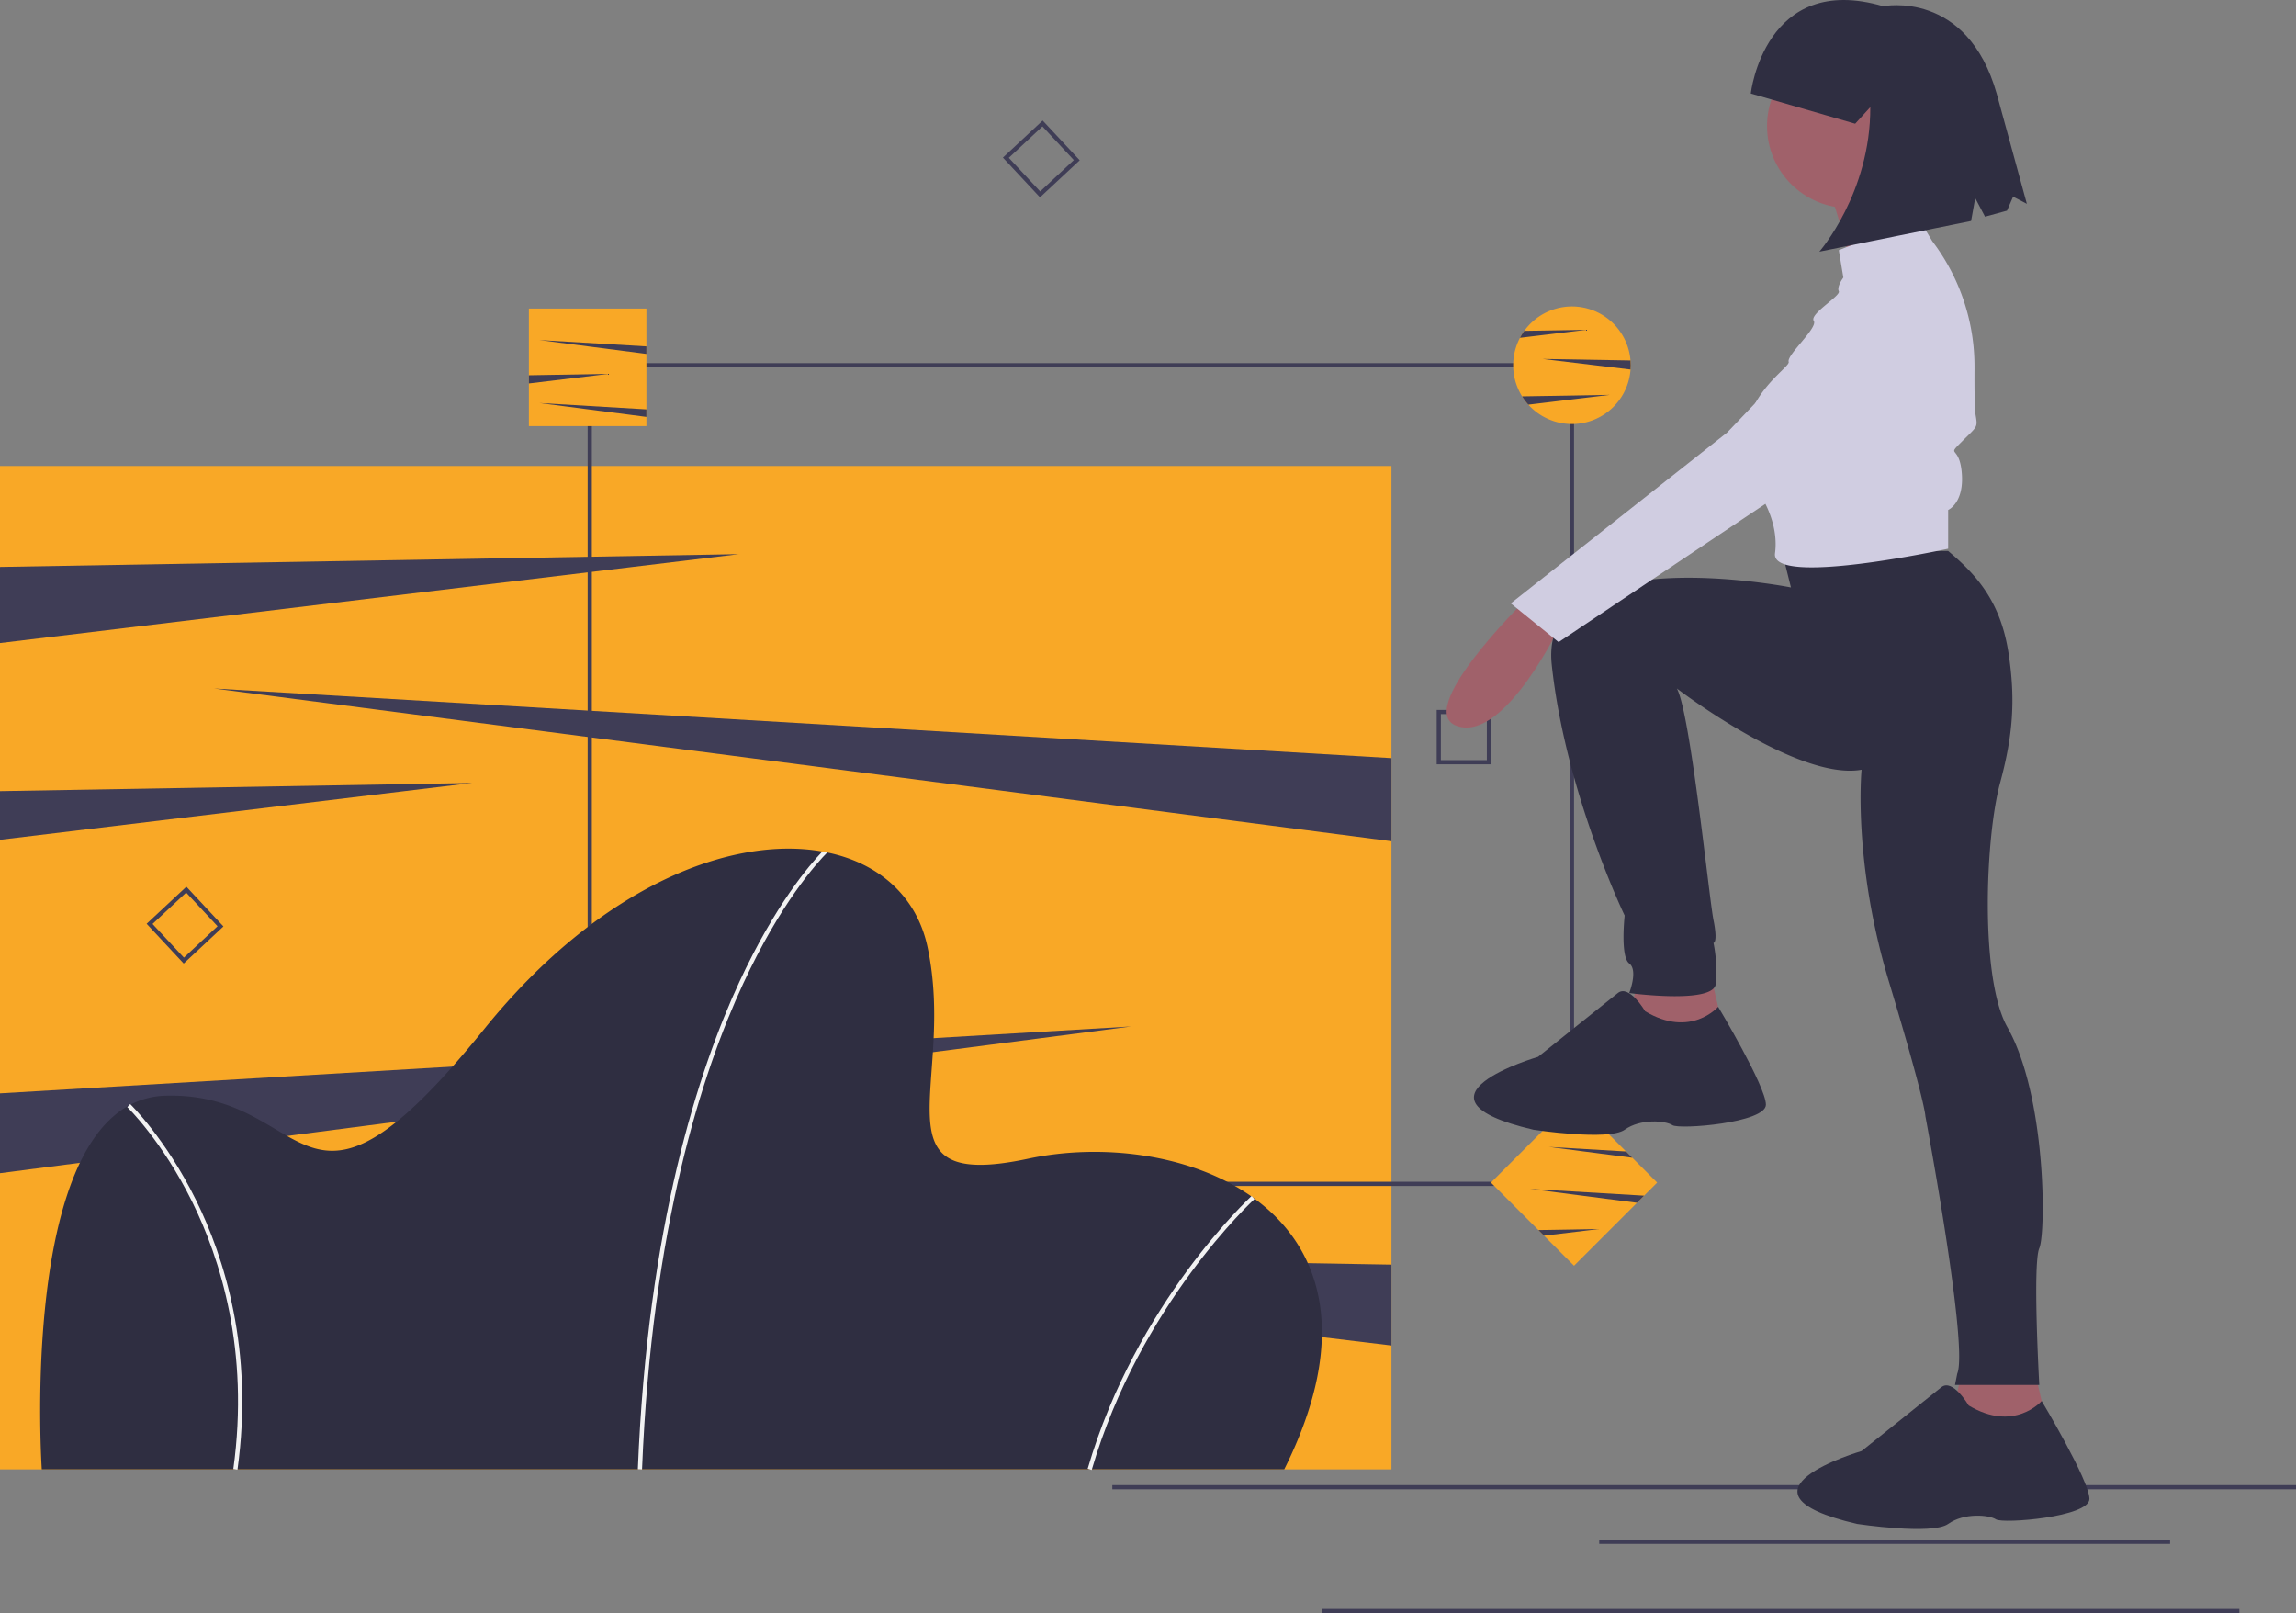 <svg id="a272bf3b-65e5-490b-bdf0-082990667e29" data-name="Layer 1" xmlns="http://www.w3.org/2000/svg" width="1094" height="768.5" viewBox="0 0 1094 768.5"><rect x="0" y="0" width="1094" height="768.5" fill="#808080" stroke="none"/><title>image_focus</title><rect x="530" y="707.5" width="564" height="2" fill="#3f3d56"/><path d="M548.53,159.766,530.866,140.828l18.938-17.664,17.664,18.938ZM533.682,140.926l14.946,16.024,16.024-14.946-14.946-16.024Z" transform="translate(-53 -65.75)" fill="#3f3d56"/><path d="M763.449,429.855h-25.897v-25.897h25.897Zm-23.905-1.992h21.913V405.95H739.544Z" transform="translate(-53 -65.75)" fill="#3f3d56"/><rect y="222" width="663" height="478" fill="#f9a826"/><polygon points="352 264 0 306.35 0 270.08 352 264" fill="#3f3d56"/><polygon points="663 602.46 663 640.99 289 596 663 602.46" fill="#3f3d56"/><polygon points="539 489 0 558.9 0 520.87 539 489" fill="#3f3d56"/><polygon points="663 361.17 663 400.76 102 328 663 361.17" fill="#3f3d56"/><polygon points="225 373 0 400.07 0 376.89 225 373" fill="#3f3d56"/><path d="M803,630.75H333v-392H803Zm-468-2H801v-388H335Z" transform="translate(-53 -65.75)" fill="#3f3d56"/><path d="M830,239.75c0,.69-.02,1.37-.08,2.04a27.997,27.997,0,1,1-52.68-15.11,25.739,25.739,0,0,1,2.06-3.31,27.989,27.989,0,0,1,50.6,14.1C829.97,238.22,830,238.98,830,239.75Z" transform="translate(-53 -65.75)" fill="#f9a826"/><path d="M830,239.75c0,.69-.02,1.37-.08,2.04L788,236.75l41.9.72C829.97,238.22,830,238.98,830,239.75Z" transform="translate(-53 -65.75)" fill="#3f3d56"/><path d="M820,253.86l-38.78,4.67a28.058,28.058,0,0,1-2.96-3.95Z" transform="translate(-53 -65.75)" fill="#3f3d56"/><path d="M809,222.86l-31.76,3.82a25.739,25.739,0,0,1,2.06-3.31Z" transform="translate(-53 -65.75)" fill="#3f3d56"/><path d="M664.91,765.75h-592S63.02,620.65,114.35,592.45c.3-.17.61-.34.92-.49A38.144,38.144,0,0,1,131.91,587.75c71-2,63,78,152-32C339.26,487.34,401.96,463.8,444.82,471.41c.79.14,1.57.29,2.35.45,24.84,5.16,42.61,21.06,47.74,44.89,14,65-27,117,48,101,35.11-7.49,77.45-2.27,106.3,17.92q.42.3.84.6C682.25,659.33,697.08,701.42,664.91,765.75Z" transform="translate(-53 -65.75)" fill="#2f2e41"/><path d="M447.17,471.86c-4.94,4.98-22.19,23.99-40.05,62.47-19.43,41.87-43.55,116-48.2,231.42v.04l-1-.04-1-.04c4.66-115.88,28.93-190.33,48.46-232.38,16.95-36.46,33.4-55.6,39.44-61.92C445.61,471.55,446.39,471.7,447.17,471.86Z" transform="translate(-53 -65.75)" fill="#f2f2f2"/><path d="M573.176,766.029l-1.92-.559c23.119-79.354,77.562-129.455,78.109-129.952l1.344,1.48C650.166,637.492,596.131,687.239,573.176,766.029Z" transform="translate(-53 -65.75)" fill="#f2f2f2"/><path d="M166.152,765.888l-1.981-.275C172.014,709.042,157.846,665.151,144.578,638.294c-14.366-29.08-30.757-44.963-30.921-45.12l1.384-1.443c.167.159,16.811,16.286,31.33,45.678C159.763,664.518,174.065,708.813,166.152,765.888Z" transform="translate(-53 -65.75)" fill="#f2f2f2"/><rect x="252" y="147" width="56" height="56" fill="#f9a826"/><polygon points="257 162 308 165.02 308 168.61 257 162" fill="#3f3d56"/><polygon points="257 192 308 195.02 308 198.61 257 192" fill="#3f3d56"/><polygon points="252 182.68 290 178.11 252 178.77 252 182.68" fill="#3f3d56"/><polygon points="789.6 563.39 750 602.99 710.4 563.39 750 523.79 777.76 551.55 789.6 563.39" fill="#f9a826"/><polygon points="774.77 548.56 777.76 551.55 738 546.39 774.77 548.56" fill="#3f3d56"/><polygon points="729 566.39 783.38 569.61 779.99 573 729 566.39" fill="#3f3d56"/><polygon points="762 585.5 735.68 588.67 733.01 586 762 585.5" fill="#3f3d56"/><path d="M140.53,524.766,122.866,505.828l18.938-17.664,17.664,18.938ZM125.681,505.926l14.946,16.024,16.024-14.946-14.946-16.024Z" transform="translate(-53 -65.75)" fill="#3f3d56"/><path d="M779.356,352.118s-54.276,53.19-31.48,59.704,48.848-48.848,48.848-48.848Z" transform="translate(-53 -65.75)" fill="#a0616a"/><polygon points="780.632 465.478 774.119 495.873 822.967 498.044 815.368 465.478 780.632 465.478" fill="#a0616a"/><polygon points="934.776 653.273 928.263 683.668 977.111 685.839 969.512 653.273 934.776 653.273" fill="#a0616a"/><path d="M902.02,328.236l4.342,17.368S785.869,321.723,792.382,382.512s34.737,119.407,34.737,119.407-2.171,19.539,2.171,22.796,0,14.112,0,14.112,40.164,5.428,41.25-4.342a68.083,68.083,0,0,0-1.086-19.539s2.171,0,0-10.855S858.513,405.691,852,393.75c0,0,57.618,44.124,88.013,38.696,0,0-4.342,43.421,13.026,100.953s17.368,64.046,17.368,64.046,20.625,109.638,15.197,122.664l-1.086,5.428h40.164s-3.257-57.533,0-65.131,3.257-72.73-15.197-105.295C996.418,532.048,998.852,465.18,1006,438.75c6.003-22.195,7.519-39.278,4-62-3.763-24.299-15-37-28.737-48.514Z" transform="translate(-53 -65.75)" fill="#2f2e41"/><circle cx="881.042" cy="60.037" r="39.079" fill="#a0616a"/><path d="M923.73,153.467s11.941,34.737,10.855,41.25,34.737-13.026,34.737-13.026-14.112-34.737-9.77-44.506Z" transform="translate(-53 -65.75)" fill="#a0616a"/><path d="M967.151,169.75l-37.993,15.197,2.171,13.026s-3.257,4.342-2.171,6.513-14.112,10.855-11.941,14.112S904.191,234.881,905.276,238.138s-34.737,22.796-15.197,60.789c0,0,10.131,13.17,8.861,28.744q-.067.821-.177,1.651c-2.171,16.283,82.5-2.171,82.5-2.171V308.697s7.599-3.257,6.513-17.368-7.599-7.599,0-15.197,7.599-6.513,6.513-13.026c-.433-2.601-.521-11.953-.469-22.249a98.776,98.776,0,0,0-20.156-60.25l0,0Z" transform="translate(-53 -65.75)" fill="#d0cde1"/><path d="M946.526,197.974,875.967,271.789l-103.124,81.414,22.796,18.454,189.966-127.006S1001.887,175.178,946.526,197.974Z" transform="translate(-53 -65.75)" fill="#d0cde1"/><path d="M836.888,547.511s-7.599-13.026-13.026-8.684l-37.993,30.395s-67.302,19.539-2.171,34.737c0,0,35.822,5.428,43.421,0s19.539-4.342,22.796-2.171,44.506-1.086,44.506-9.77-22.751-46.638-22.751-46.638S858.599,560.537,836.888,547.511Z" transform="translate(-53 -65.75)" fill="#2f2e41"/><path d="M991.032,735.306s-7.599-13.026-13.026-8.684l-37.993,30.395s-67.302,19.539-2.171,34.737c0,0,35.822,5.428,43.421,0s19.539-4.342,22.796-2.171,44.506-1.086,44.506-9.77-22.751-46.638-22.751-46.638S1012.743,748.332,991.032,735.306Z" transform="translate(-53 -65.75)" fill="#2f2e41"/><path d="M887.21,110.289s6.607-58.082,63.119-41.591c0,0,39.979-8.132,54.099,41.8l14.332,52.349-6.56-3.409L1009.3,166.112l-10.47,2.866-4.674-8.85-1.97,10.894-72.304,14.618S944.335,157.702,944.162,116.782l-7.202,7.91Z" transform="translate(-53 -65.75)" fill="#2f2e41"/><rect x="762" y="733.5" width="272" height="2" fill="#3f3d56"/><rect x="630" y="766.5" width="437" height="2" fill="#3f3d56"/></svg>